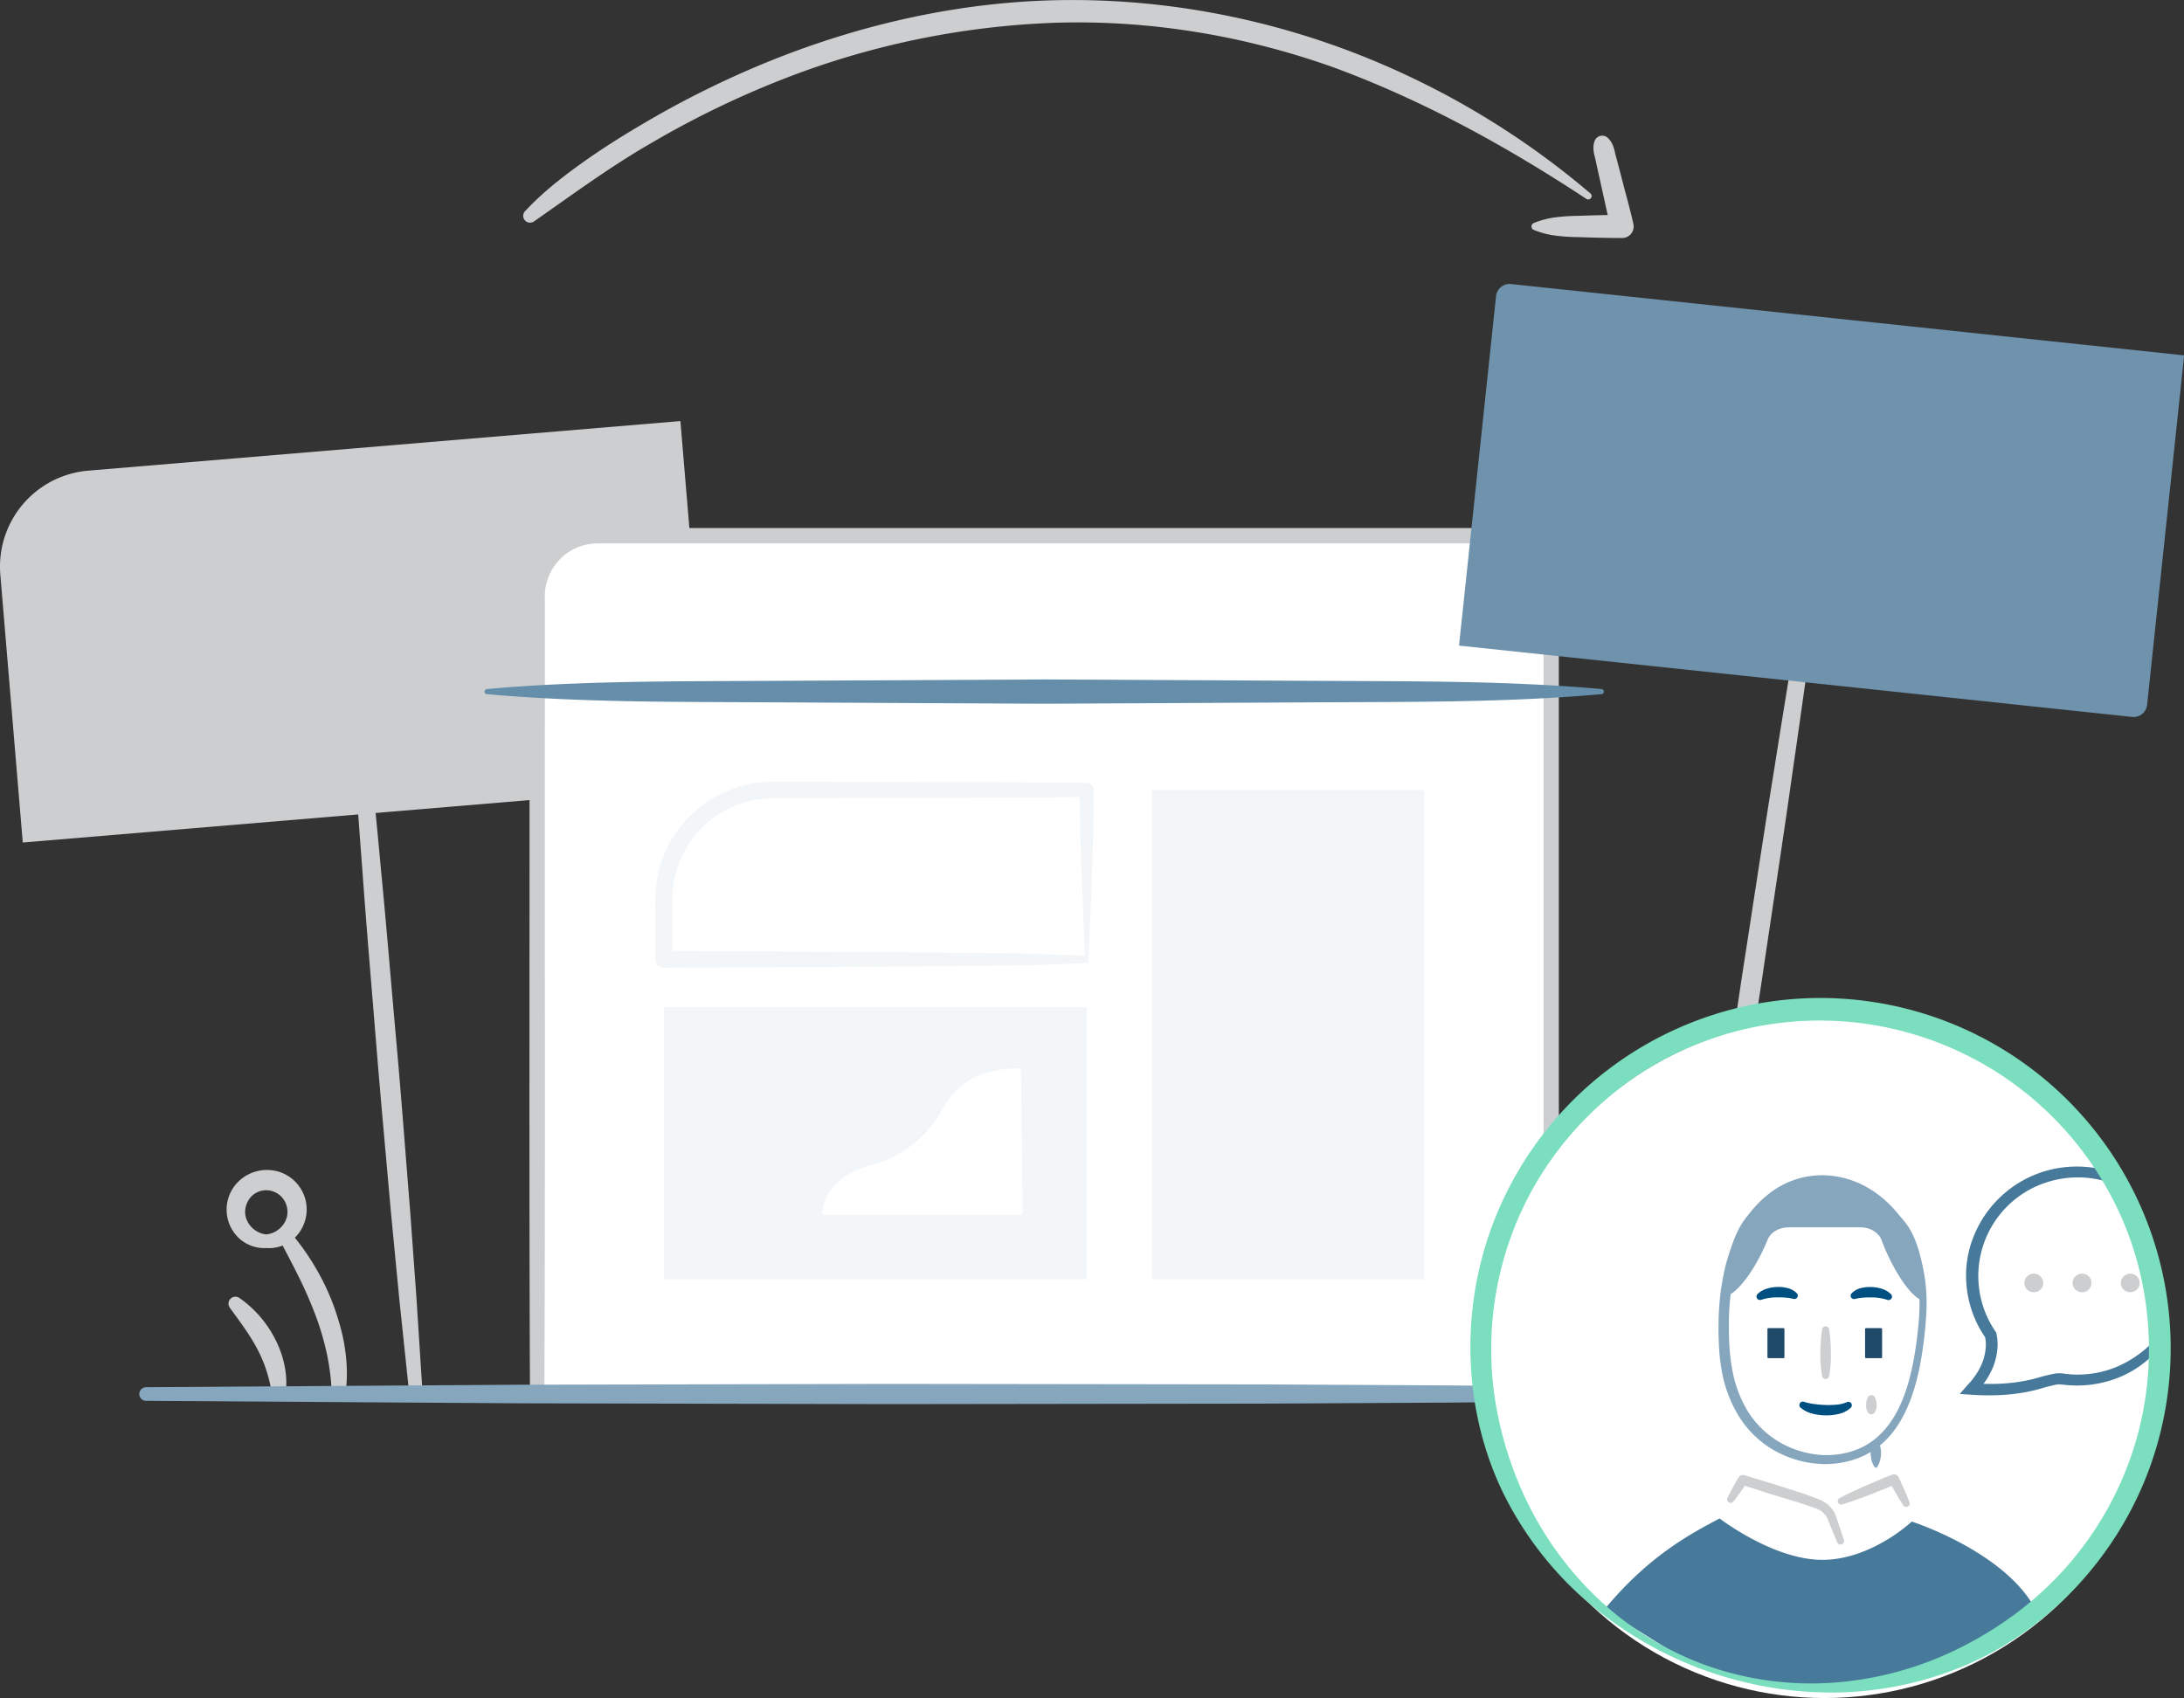 <svg id="migrating_host_-_assisted" data-name="migrating host - assisted" xmlns="http://www.w3.org/2000/svg" viewBox="0 0 1511.45 1175.34"><rect x="0" y="0" width="1511.45" height="1175.34" fill="#333333" stroke="none"/><title>migratingHost-assisted</title><path d="M3953.8,2413.33c4.12,39.77,8.15,79.55,11.79,119.36,3.88,39.79,7.1,79.64,10.68,119.46s6.54,79.69,9.75,119.54l4.34,59.81,3.83,59.86a4.72,4.72,0,0,1-9.4.79l-6.27-59.65-5.76-59.69c-3.52-39.82-7.22-79.63-10.44-119.48s-6.66-79.68-9.51-119.55c-3.09-39.86-5.79-79.75-8.4-119.65a4.72,4.72,0,0,1,9.4-.79Z" transform="translate(-3702.12 -1932.72)" style="fill:#CCCED0"/><path d="M4086.56,2485l-368.68,30.88-15.53-185.39a66.63,66.63,0,0,1,60.83-72L4173,2224.17l15.53,185.39a66.63,66.63,0,0,1-60.83,72" transform="translate(-3702.12 -1932.72)" style="fill:#CCCED0"/><path d="M4161.51,2897.6h-87.62V2345.29a41.78,41.78,0,0,1,41.78-41.78h618.17a41.78,41.78,0,0,1,41.78,41.78V2897.6h-524" transform="translate(-3702.12 -1932.72)" style="fill:#fff"/><path d="M4161.51,2901.14c-29.21.71-58.41,1.13-87.62,1.44a4.93,4.93,0,0,1-5-4.87v-.1c-.67-154.5-.18-309-.33-463.51v-86.91a52.53,52.53,0,0,1,2.11-15.88,47.66,47.66,0,0,1,7.47-14.42,46.79,46.79,0,0,1,26.82-17.43c5.25-1.28,11-1.31,15.6-1.26h608.36c4.55-.05,10.34,0,15.6,1.26a46.81,46.81,0,0,1,26.82,17.43,47.74,47.74,0,0,1,7.47,14.42,52.53,52.53,0,0,1,2.11,15.88V2897.6a5.29,5.29,0,0,1-5.28,5.31h0l-262-.8-131-1.06-131-1.68a1.77,1.77,0,0,1,0-3.54l131-1.68,131-1.06,262-.8-5.3,5.31V2347.19a36.69,36.69,0,0,0-7.43-23.89,36.19,36.19,0,0,0-20.76-13.5c-4.16-1-8.11-1-13.19-1H4120.59c-5.09,0-9,0-13.2,1a36.19,36.19,0,0,0-20.76,13.5,36.66,36.66,0,0,0-7.43,23.89v86.91c-.15,154.5.33,309-.34,463.51l-5-5c29.21.3,58.41.72,87.62,1.44a3.54,3.54,0,0,1,0,7.08Z" transform="translate(-3702.12 -1932.72)" style="fill:#CCCED0"/><path d="M4810.5,2413.19c-64.29,5.72-128.58,5.3-192.87,5.64l-192.87,1-192.87-1c-64.29-.34-128.58.09-192.87-5.64a1.78,1.78,0,0,1,0-3.54c64.29-5.73,128.58-5.3,192.87-5.64l192.87-1,192.87,1c64.29.34,128.58-.08,192.87,5.64a1.78,1.78,0,0,1,0,3.54Z" transform="translate(-3702.12 -1932.72)" style="fill:#658eab"/><rect x="459.4" y="697.22" width="292.67" height="188.31" style="fill:#f3f6f8"/><path d="M4455.38,2599.29c-23.12,1.13-47,1.81-71.35,1.9l-74.07.67-148.45.75a5.83,5.83,0,0,1-5.86-5.8v-.06l-.06-23.59,0-11.8c-.06-3.86,0-7.87.26-12.22a81.26,81.26,0,0,1,18.82-46.37c11-12.84,25.88-22.53,42.4-26.46a81.53,81.53,0,0,1,12.49-2.17c4.25-.24,8.49-.44,12.31-.35l23.59.05c62.91.28,125.82,0,188.73.74h.1a4.87,4.87,0,0,1,4.83,4.92c-.16,20.12-.59,40.28-1.35,60.1-.6,19.88-1.51,39.39-2.33,58.39Zm-2.49-5-2.28-57.66c-.76-19.26-1.19-38.18-1.35-57.14l4.92,4.92c-62.91.76-125.82.46-188.73.74l-23.59.05c-4-.07-7.66.16-11.26.36a69.88,69.88,0,0,0-10.71,1.92c-14.14,3.41-26.85,11.81-36.23,22.83a69.74,69.74,0,0,0-15.92,39.67l-.28,5.46v5.9l0,11.8-.06,23.59-5.86-5.86,144.22.75,72.27.67c24,.09,48.42.76,73.68,1.93Z" transform="translate(-3702.12 -1932.72)" style="fill:#f3f6f8"/><path d="M4408.66,2672.18c-35.65,0-47.82,16.43-55.34,30-7.1,12.79-22.88,30.3-47.36,36.71s-34.63,21-34.63,34.76h138.53Z" transform="translate(-3702.12 -1932.72)" style="fill:#fff"/><rect x="797.3" y="546.8" width="188.31" height="338.73" style="fill:#f3f6f8"/><path d="M4962.68,2323.68c-6.51,48-13.11,96-20.09,143.91-6.75,48-14.15,95.83-21.19,143.75l-22.12,143.61-11.59,71.72-12.1,71.65a4.72,4.72,0,0,1-9.33-1.41l9.67-72,10.18-71.94,21.43-143.71c7.47-47.85,14.58-95.76,22.35-143.57,7.53-47.84,15.45-95.63,23.46-143.4a4.72,4.72,0,0,1,9.33,1.42Z" transform="translate(-3702.12 -1932.72)" style="fill:#CCCED0"/><path d="M4733.12,2153h468.45a0,0,0,0,1,0,0v243.25a9.41,9.41,0,0,1-9.41,9.41H4723.71a0,0,0,0,1,0,0V2162.42A9.41,9.41,0,0,1,4733.12,2153Z" transform="translate(-3434.13 -2443.26) rotate(6.05)" style="fill:#6F93AD"/><path d="M3931.73,2897.32a162.71,162.71,0,0,0-3.39-27.5,190,190,0,0,0-7.82-26.63c-3.33-8.68-7-17.26-11.16-25.7s-8.58-16.78-13-25.22l0,0a4.74,4.74,0,0,1,7.8-5.3,169.94,169.94,0,0,1,17,24.31,162.45,162.45,0,0,1,12.56,27.15c3.23,9.48,6.1,19.2,7.31,29.25a108,108,0,0,1,.16,30.24,4.74,4.74,0,0,1-9.42-.5Z" transform="translate(-3702.12 -1932.72)" style="fill:#CCCED0"/><path d="M3890.22,2897.55a94.06,94.06,0,0,0-10.16-31.34c-5.18-9.79-11.95-18.79-18.88-28.3l0-.06a4.78,4.78,0,0,1,6.58-6.75,77.69,77.69,0,0,1,24.85,28.63c5.91,11.51,9,25,7.1,37.93a4.76,4.76,0,0,1-9.42,0Z" transform="translate(-3702.12 -1932.72)" style="fill:#CCCED0"/><path d="M3886.49,2796.57a25.84,25.84,0,0,1-19-6.82,27.15,27.15,0,0,1-.73-38.82,28.13,28.13,0,0,1,19.77-8.39,27.35,27.35,0,0,1,19.16,47.32,25.67,25.67,0,0,1-19.16,6.71,4.74,4.74,0,0,1-.08-9.43h.08c8.71-.92,15.13-8.75,14.49-16.43a14.81,14.81,0,0,0-14.49-14.15,14.28,14.28,0,0,0-10.14,4,15.62,15.62,0,0,0-4.59,10.14c-.55,7.79,6,15.7,14.73,16.43h0a4.73,4.73,0,0,1,0,9.43Z" transform="translate(-3702.12 -1932.72)" style="fill:#CCCED0"/><path d="M3803.24,2892.89l257.68-1.7,257.68-.59,257.68.35,128.84.71,128.84,1.23a4.72,4.72,0,0,1,0,9.44l-128.84,1.23-128.84.71-257.68.35-257.68-.58-257.68-1.7a4.72,4.72,0,0,1,0-9.44Z" transform="translate(-3702.12 -1932.72)" style="fill:#86a6bd"/><path d="M4065.48,2078.93c11.67-12.55,24.79-22.91,38.44-32.71s27.79-18.77,42.24-27.26a659.4,659.4,0,0,1,90.08-44.54c62.24-24.93,128.88-40,196.2-41.54s134.73,10,197.77,33a567.13,567.13,0,0,1,172.47,100.65,2.36,2.36,0,0,1-2.84,3.77c-55.27-36.43-113.05-68.19-174.54-90.84-61.6-22-127.13-33-192.44-31a572.34,572.34,0,0,0-191.07,39.9,644.53,644.53,0,0,0-88.31,43c-28.45,16.3-54.94,35.87-81.65,54.5l-.19.13a4.73,4.73,0,0,1-6.17-7.1Z" transform="translate(-3702.12 -1932.72)" style="fill:#CCCED0"/><path d="M4814.85,2028.23c4.5,4.22,4.47,9.53,6.07,14.45l3.93,15c2.54,10,5.42,19.91,7.66,30l0,.12a7.94,7.94,0,0,1-6,9.47,8.42,8.42,0,0,1-1.7.19c-10.21,0-20.42-.27-30.63-.62a133.27,133.27,0,0,1-15.32-1,58.8,58.8,0,0,1-15.32-4,2.57,2.57,0,0,1,0-4.72,58.8,58.8,0,0,1,15.32-4,133.66,133.66,0,0,1,15.32-1c10.21-.35,20.42-.65,30.63-.62l-7.69,9.78c-2.62-10-4.59-20.11-6.9-30.17l-3.35-15.11c-.82-5.11-3.28-9.82-1.2-15.63a5.64,5.64,0,0,1,7.21-3.42A5.78,5.78,0,0,1,4814.85,2028.23Z" transform="translate(-3702.12 -1932.72)" style="fill:#CCCED0"/><circle cx="1262.66" cy="940.3" r="235.03" style="fill:#fff"/><path d="M5195.61,2862.72a10.46,10.46,0,0,1-.36-4.45c-9.81,11-22.37,19.5-36.54,23.38a70.6,70.6,0,0,1-22.12,2.43q-2.79-.14-5.56-.5l-1.45-.19-1.89-.13a23.07,23.07,0,0,0-3.55.24,114,114,0,0,0-11.91,2.91c-12.17,3.47-24.76,4.51-37.45,4.17a26.91,26.91,0,0,0,1.63-2.29,52.68,52.68,0,0,0,5.24-9.91,45.38,45.38,0,0,0,2.68-11,33.64,33.64,0,0,0-.64-11.82l-.13-.55-.42-.61a68.08,68.08,0,0,1,36.24-103.58,69.94,69.94,0,0,1,43.1.54l-.09-.36-.44-.77a1.84,1.84,0,0,1-.29-.58c-.12-.1-.2-.19-.31-.31-.33-.21-.66-.4-1-.58a8.28,8.28,0,0,1-4.21-6.79,78,78,0,0,0-39.06,1.47,76.89,76.89,0,0,0-50,47.52c-8.14,22.18-4.57,48,8.88,67.37a24.66,24.66,0,0,1,.45,3.66,29.3,29.3,0,0,1-.14,4.56,37.4,37.4,0,0,1-2.14,9,44.83,44.83,0,0,1-4.37,8.37c-.82,1.36-1.9,2.57-2.83,3.88s-2.14,2.42-3.2,3.64l-5.35,6.13,8,.54c15.92,1.07,32.48.26,48-4.25a112.77,112.77,0,0,1,10.93-2.76,15.3,15.3,0,0,1,2.32-.18l1,.07c.38,0,1,.12,1.47.18q3.08.37,6.18.5a78.26,78.26,0,0,0,24.5-2.9,71.46,71.46,0,0,0,34.45-21.54A10.88,10.88,0,0,1,5195.61,2862.72Z" transform="translate(-3702.12 -1932.72)" style="fill:#46799A"/><ellipse cx="1407.51" cy="888.03" rx="6.54" ry="6.46" style="fill:#CCCED0"/><ellipse cx="1440.89" cy="888.03" rx="6.54" ry="6.46" style="fill:#CCCED0"/><ellipse cx="1474.26" cy="888.03" rx="6.54" ry="6.46" style="fill:#CCCED0"/><path d="M5012.46,2771.08a6.73,6.73,0,0,1-.09,1.66c-3.85-9.24-15.53-21.89-50.66-21.89-20.38,0-34.5,10-42.92,18.73a7.74,7.74,0,0,1-.08-1.67c-23.66,15.66-23.59,62-23.59,62,8.75.22,22.68-20.18,30.23-39,2.07-5.15,7.93-8.66,14.6-8.66h49.67c6.77,0,12.74,3.61,14.68,8.88,7.06,19.22,21.22,42.17,30.12,41.95C5034.41,2833.06,5036.12,2786.74,5012.46,2771.08Z" transform="translate(-3702.12 -1932.72)" style="fill:#86a6bd"/><rect x="1223.16" y="919.3" width="11.77" height="20.77" rx="0.62" ry="0.62" style="fill:#204A69"/><path d="M4968,2852.87a109.06,109.06,0,0,1,1.2,16.18,81,81,0,0,1-1.2,16.18,2.48,2.48,0,0,1-4.86,0,81,81,0,0,1-1.2-16.18,109.06,109.06,0,0,1,1.2-16.18,2.46,2.46,0,0,1,4.86,0Z" transform="translate(-3702.12 -1932.72)" style="fill:#CCCED0"/><rect x="1290.74" y="919.3" width="11.77" height="20.77" rx="0.62" ry="0.62" style="fill:#204A69"/><path d="M4951,2903.11a38.09,38.09,0,0,0,7,1.48c2.49.34,5.06.53,7.61.63a61.7,61.7,0,0,0,7.58-.25,22.14,22.14,0,0,0,6.68-1.56l.38-.17a2.43,2.43,0,0,1,3.22,1.15,2.38,2.38,0,0,1-.49,2.72,18,18,0,0,1-8.6,4.34,36.5,36.5,0,0,1-8.92.94,36.91,36.91,0,0,1-8.84-1.15,20.31,20.31,0,0,1-8.41-4.17,2.39,2.39,0,0,1-.21-3.39,2.45,2.45,0,0,1,2.63-.68Z" transform="translate(-3702.12 -1932.72)" style="fill:#004f81"/><path d="M4983.49,2828a13.19,13.19,0,0,1,6.87-3.78,25.23,25.23,0,0,1,7-.65,26.22,26.22,0,0,1,6.94,1.16,15.67,15.67,0,0,1,6.46,3.75,2.4,2.4,0,0,1,0,3.42,2.46,2.46,0,0,1-2.55.55l-.34-.12a34.37,34.37,0,0,0-10.69-1.58c-1.89,0-3.78,0-5.61.17a33.22,33.22,0,0,0-4.81.68l-1,.23a2.34,2.34,0,0,1-2.83-1.7A2.32,2.32,0,0,1,4983.49,2828Z" transform="translate(-3702.12 -1932.72)" style="fill:#004f81"/><path d="M4942.44,2831.56a33.22,33.22,0,0,0-4.81-.68c-1.83-.15-3.72-.18-5.61-.17a34.37,34.37,0,0,0-10.69,1.58l-.33.12a2.45,2.45,0,0,1-3.14-1.44,2.4,2.4,0,0,1,.55-2.52,15.67,15.67,0,0,1,6.46-3.75,26.22,26.22,0,0,1,6.94-1.16,25.23,25.23,0,0,1,7,.65,13.19,13.19,0,0,1,6.87,3.78,2.3,2.3,0,0,1-.15,3.27,2.36,2.36,0,0,1-2.12.54Z" transform="translate(-3702.12 -1932.72)" style="fill:#004f81"/><path d="M5035,2845.52a280.17,280.17,0,0,1-4.32,33.16c-2.23,11-5.33,21.88-10.38,32.13s-12.28,19.82-22.31,26.15a54.83,54.83,0,0,1-16.13,7,65.28,65.28,0,0,1-17.44,2.17,73.72,73.72,0,0,1-33.59-9,69.3,69.3,0,0,1-25.18-23.89,90,90,0,0,1-12.05-32.15,124,124,0,0,1-1.86-16.91c-.26-5.6-.41-11.21-.26-16.82a174.43,174.43,0,0,1,3.7-33.57,112.76,112.76,0,0,1,11.78-32,73.59,73.59,0,0,1,23.17-25.57,61.58,61.58,0,0,1,15.88-7.53,60.66,60.66,0,0,1,17.42-2.51,64,64,0,0,1,33.21,9.79,76.46,76.46,0,0,1,24.2,24.24C5033.19,2799.71,5036.85,2823.24,5035,2845.52Zm-4.84-.37c1.66-21.55-2-44-13.7-62.18a69.45,69.45,0,0,0-22.69-22.37,58.27,58.27,0,0,0-30.34-8.6,53.17,53.17,0,0,0-29.79,9.37A67.18,67.18,0,0,0,4912.8,2785a109.71,109.71,0,0,0-10.79,30.21,167.62,167.62,0,0,0-3.39,32.27c-.08,10.87.22,21.85,2.17,32.34a83,83,0,0,0,10.9,29.73,63.46,63.46,0,0,0,22.53,21.72,67.15,67.15,0,0,0,30.4,8.65c10.49.19,21.43-2.18,30.3-7.78,9-5.49,15.82-14.11,20.69-23.65s7.91-20.14,10.15-30.81A275.44,275.44,0,0,0,5030.19,2845.15Z" transform="translate(-3702.12 -1932.72)" style="fill:#86a6bd"/><path d="M4999.64,2899.9a12.17,12.17,0,0,1,1.2,5.19,9.12,9.12,0,0,1-1.2,5.19,2.85,2.85,0,0,1-4.86,0,9.12,9.12,0,0,1-1.2-5.19,12.17,12.17,0,0,1,1.2-5.19,2.73,2.73,0,0,1,3.64-1.2A2.69,2.69,0,0,1,4999.64,2899.9Z" transform="translate(-3702.12 -1932.72)" style="fill:#CCCED0"/><path d="M5046.55,2918" transform="translate(-3702.12 -1932.72)" style="fill:none;stroke:#f6f8fa;stroke-linecap:round;stroke-linejoin:round;stroke-width:2px"/><path d="M4812.46,3046.75c30.86-37.39,60-52.55,79.72-63,0,0,37.18,28.65,71.09,28.65s61.9-26.49,61.9-26.49,69.23,22.17,87.92,65.43l-66.54,37.72-75.77,14.22a49.72,49.72,0,0,1-12.8,0l-80.92-16.25Z" transform="translate(-3702.12 -1932.72)" style="fill:#46799A"/><path d="M4973.57,3000.32l-4.07-9.87-2-4.94a15.83,15.83,0,0,0-2.1-4,13.59,13.59,0,0,0-7.1-4.91l-10.1-3.45-20.55-6.25-20.45-6.55,4-1.47c-1.48,2.25-3.06,4.43-4.59,6.65s-3.16,4.37-4.84,6.5a2.46,2.46,0,0,1-3.43.42,2.4,2.4,0,0,1-.7-2.94c1.17-2.44,2.42-4.83,3.7-7.19s2.59-4.72,4-7a3.38,3.38,0,0,1,3.89-1.5l.11,0,20.63,6.27,20.53,6.56c3.42,1.14,6.78,2.52,10.15,3.79a19.75,19.75,0,0,1,12.53,13.07l1.69,5.06,3.33,10.13a2.4,2.4,0,0,1-1.56,3A2.45,2.45,0,0,1,4973.57,3000.32Z" transform="translate(-3702.12 -1932.72)" style="fill:#CCCED0"/><path d="M4975.27,2969.61q4.41-2.3,8.91-4.39c3-1.36,6-2.81,9-4.11,6.08-2.59,12.14-5.25,18.32-7.6l.14-.05a3.51,3.51,0,0,1,4.39,1.72c1.38,2.83,2.65,5.71,3.93,8.58s2.48,5.79,3.62,8.74a2.41,2.41,0,0,1-1.41,3.11,2.46,2.46,0,0,1-2.93-1c-1.71-2.66-3.39-5.34-4.93-8.09s-3.15-5.46-4.61-8.24l4.53,1.66c-6,2.68-12.22,5.05-18.37,7.49-3.07,1.22-6.21,2.29-9.31,3.44s-6.26,2.17-9.43,3.15a2.44,2.44,0,0,1-3.06-1.58A2.4,2.4,0,0,1,4975.27,2969.61Z" transform="translate(-3702.12 -1932.72)" style="fill:#CCCED0"/><path d="M5001.19,2929.69a12,12,0,0,1,2.24,4.61,15.51,15.51,0,0,1,.47,4.61,20.48,20.48,0,0,1-.68,4.61,14.69,14.69,0,0,1-2,4.61,1.11,1.11,0,0,1-1.82,0,14.69,14.69,0,0,1-2-4.61,20.5,20.5,0,0,1-.68-4.61,15.52,15.52,0,0,1,.47-4.61,12,12,0,0,1,2.24-4.61,1.17,1.17,0,0,1,1.63-.19A1.21,1.21,0,0,1,5001.19,2929.69Z" transform="translate(-3702.12 -1932.72)" style="fill:#86a6bd"/><path d="M4879.54,3087.95a260.08,260.08,0,0,1-79.78-47.26,239.06,239.06,0,0,1-57.14-74.17c-27.88-57-30-125.48-8-184.94a242.44,242.44,0,1,1,454.58,168.73c-22.12,59.42-68.42,110-126.71,135a239,239,0,0,1-91.69,18.93A260.12,260.12,0,0,1,4879.54,3087.95Zm1.23-3.32a215.61,215.61,0,0,0,89.8,12.78,232.53,232.53,0,0,0,86.74-23.51c26.85-13.25,51.41-31,71.64-53a228.9,228.9,0,0,0,46.39-75.79c20.81-56,18.25-119.88-6.93-173.9a228.31,228.31,0,0,0-301.16-111.79c-54.32,24.51-98,71.27-118.71,127.27a228.91,228.91,0,0,0-14.29,87.7c1,29.83,8,59.32,19.72,86.88a232.48,232.48,0,0,0,50.4,74.41A215.64,215.64,0,0,0,4880.77,3084.63Z" transform="translate(-3702.12 -1932.72)" style="fill:#7bdebf"/></svg>
